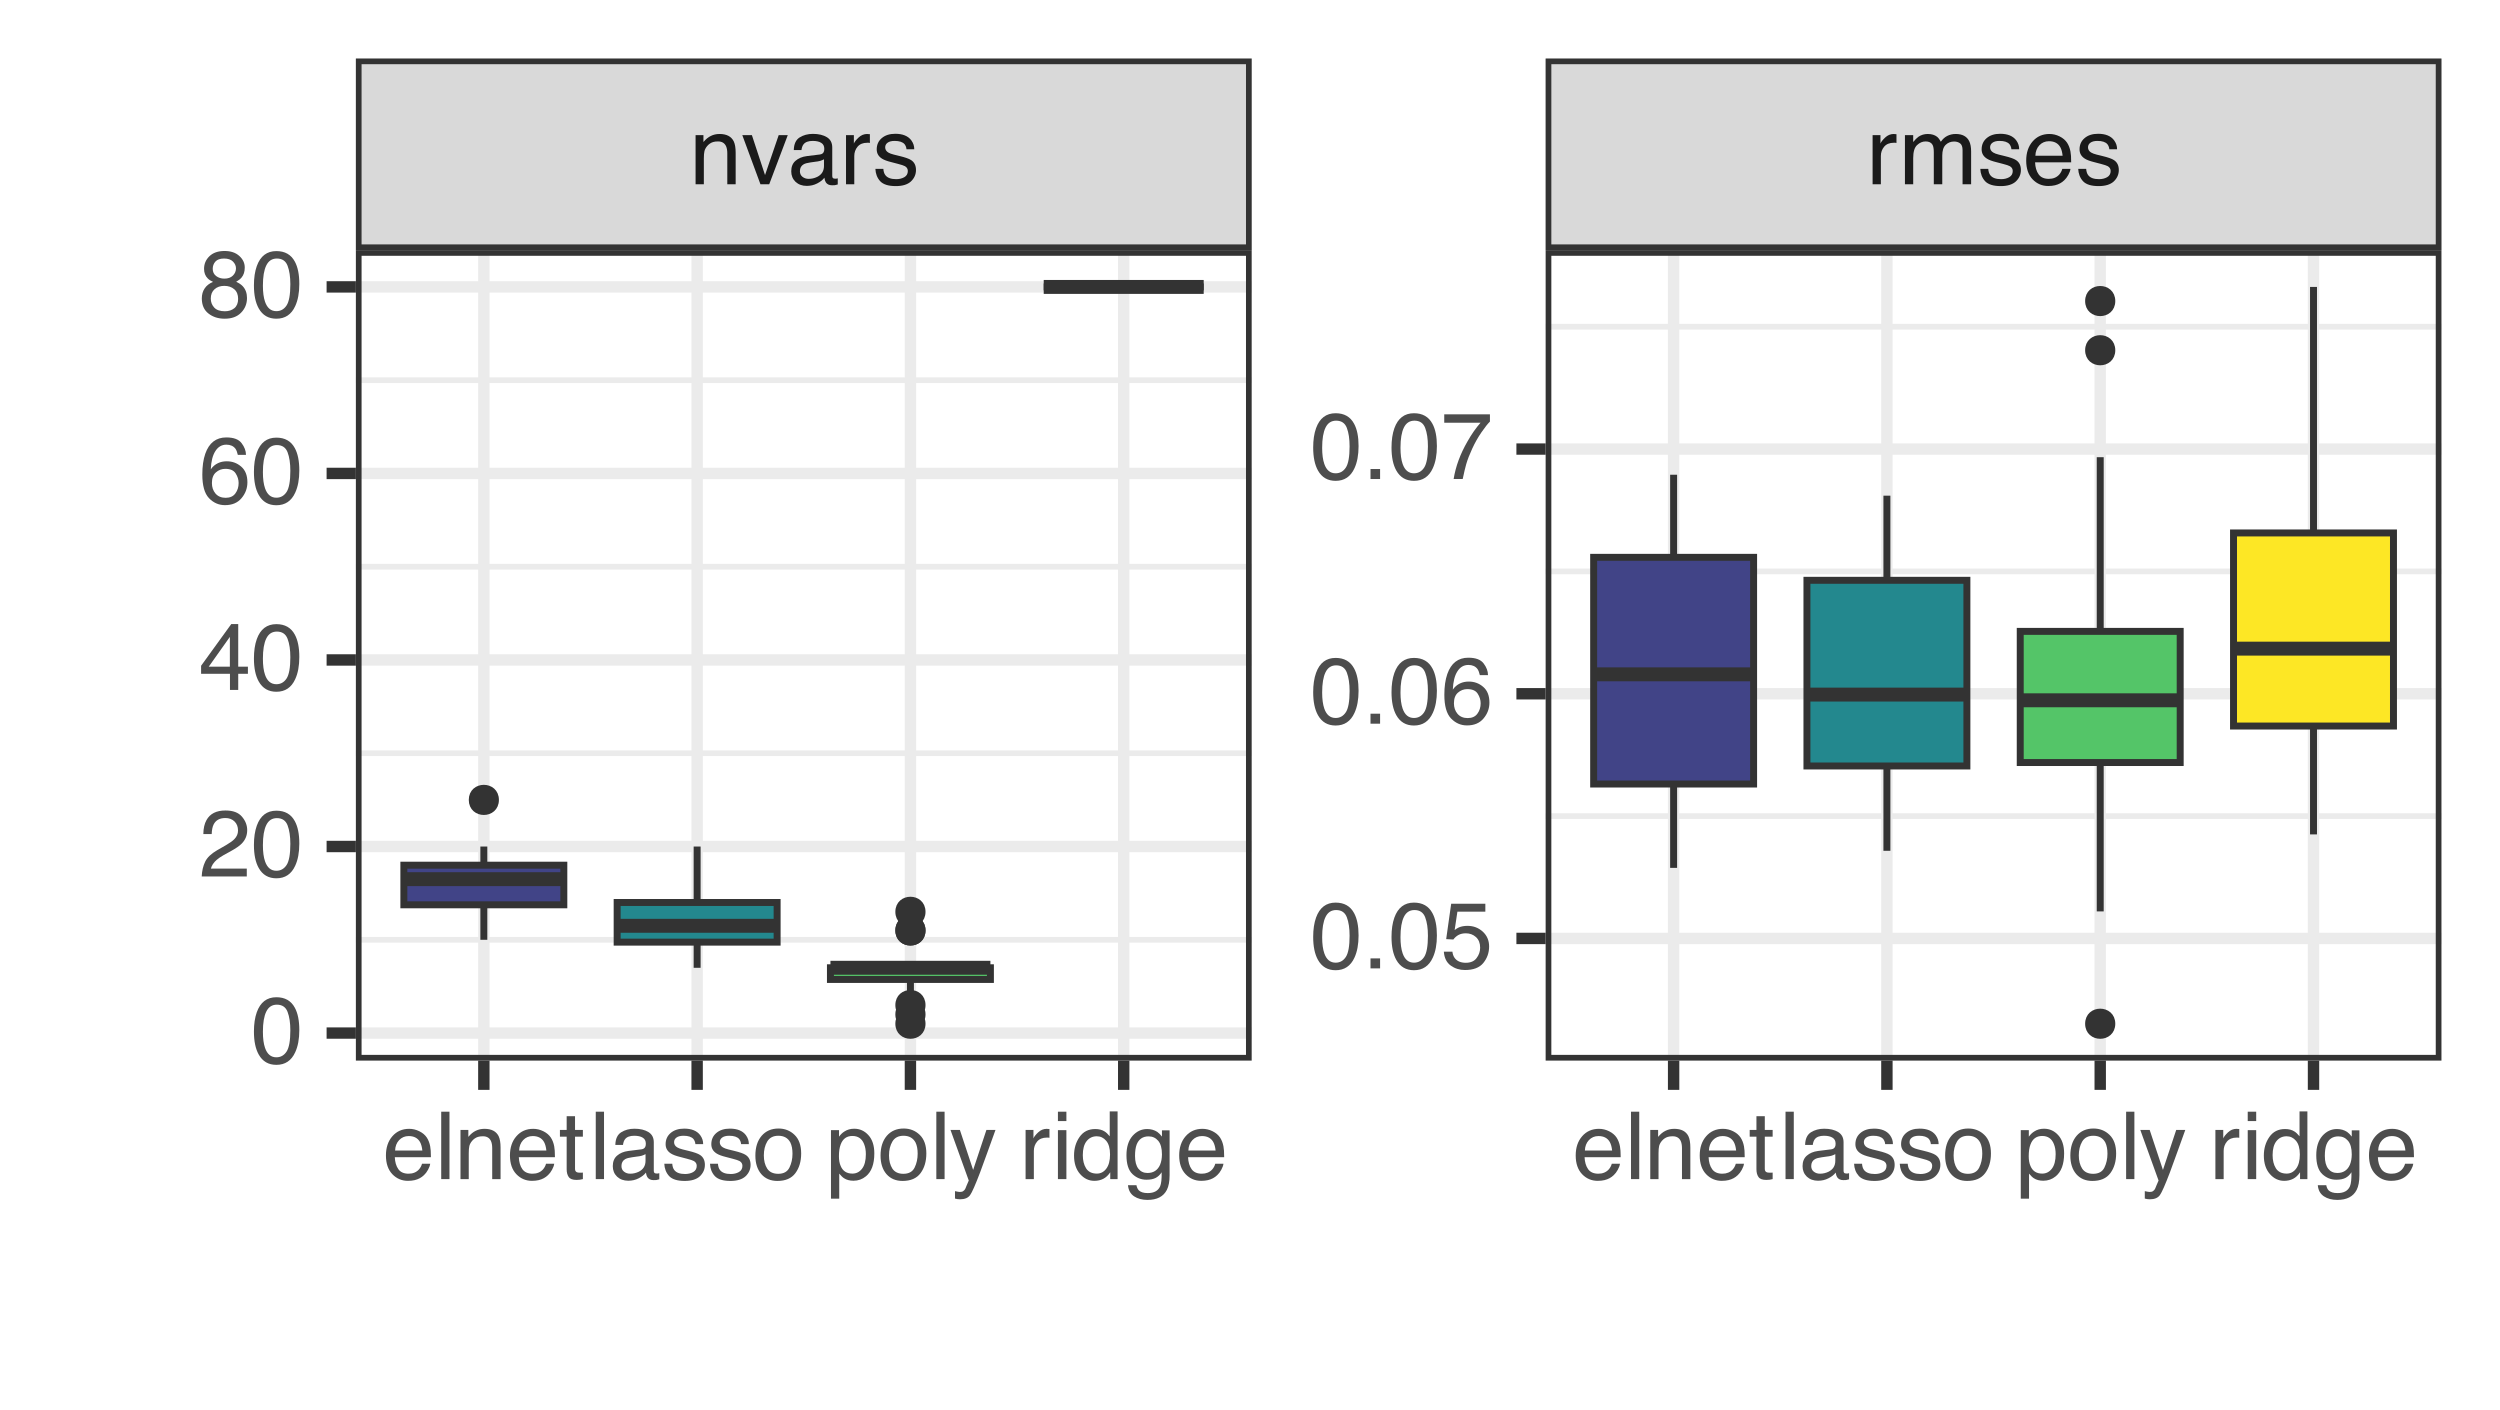 <?xml version="1.0" encoding="UTF-8"?>
<svg xmlns="http://www.w3.org/2000/svg" xmlns:xlink="http://www.w3.org/1999/xlink" width="383" height="216" viewBox="0 0 383 216">
<defs>
<g>
<g id="glyph-0-0">
<path d="M 0.469 0 L 0.469 -10.328 L 8.672 -10.328 L 8.672 0 Z M 7.375 -1.297 L 7.375 -9.047 L 1.766 -9.047 L 1.766 -1.297 Z M 7.375 -1.297 "/>
</g>
<g id="glyph-0-1">
<path d="M 0.922 -7.531 L 2.125 -7.531 L 2.125 -6.469 C 2.488 -6.906 2.867 -7.219 3.266 -7.406 C 3.66 -7.602 4.102 -7.703 4.594 -7.703 C 5.664 -7.703 6.391 -7.328 6.766 -6.578 C 6.961 -6.172 7.062 -5.586 7.062 -4.828 L 7.062 0 L 5.781 0 L 5.781 -4.75 C 5.781 -5.207 5.711 -5.578 5.578 -5.859 C 5.348 -6.328 4.941 -6.562 4.359 -6.562 C 4.055 -6.562 3.805 -6.531 3.609 -6.469 C 3.266 -6.363 2.961 -6.16 2.703 -5.859 C 2.492 -5.609 2.352 -5.348 2.281 -5.078 C 2.219 -4.816 2.188 -4.441 2.188 -3.953 L 2.188 0 L 0.922 0 Z M 3.906 -7.719 Z M 3.906 -7.719 "/>
</g>
<g id="glyph-0-2">
<path d="M 1.547 -7.531 L 3.562 -1.406 L 5.656 -7.531 L 7.047 -7.531 L 4.203 0 L 2.859 0 L 0.078 -7.531 Z M 1.547 -7.531 "/>
</g>
<g id="glyph-0-3">
<path d="M 1.906 -2 C 1.906 -1.633 2.035 -1.348 2.297 -1.141 C 2.566 -0.93 2.883 -0.828 3.25 -0.828 C 3.695 -0.828 4.129 -0.926 4.547 -1.125 C 5.242 -1.469 5.594 -2.031 5.594 -2.812 L 5.594 -3.828 C 5.438 -3.734 5.238 -3.648 5 -3.578 C 4.758 -3.516 4.52 -3.473 4.281 -3.453 L 3.516 -3.344 C 3.055 -3.281 2.711 -3.188 2.484 -3.062 C 2.098 -2.844 1.906 -2.488 1.906 -2 Z M 4.969 -4.562 C 5.258 -4.602 5.453 -4.727 5.547 -4.938 C 5.609 -5.039 5.641 -5.203 5.641 -5.422 C 5.641 -5.848 5.484 -6.156 5.172 -6.344 C 4.867 -6.539 4.43 -6.641 3.859 -6.641 C 3.191 -6.641 2.723 -6.461 2.453 -6.109 C 2.297 -5.91 2.191 -5.617 2.141 -5.234 L 0.969 -5.234 C 0.988 -6.16 1.285 -6.805 1.859 -7.172 C 2.441 -7.535 3.117 -7.719 3.891 -7.719 C 4.773 -7.719 5.492 -7.547 6.047 -7.203 C 6.586 -6.867 6.859 -6.348 6.859 -5.641 L 6.859 -1.297 C 6.859 -1.16 6.883 -1.051 6.938 -0.969 C 7 -0.895 7.113 -0.859 7.281 -0.859 C 7.344 -0.859 7.406 -0.859 7.469 -0.859 C 7.539 -0.867 7.617 -0.883 7.703 -0.906 L 7.703 0.031 C 7.504 0.094 7.352 0.129 7.25 0.141 C 7.145 0.148 7.004 0.156 6.828 0.156 C 6.391 0.156 6.07 0.004 5.875 -0.297 C 5.77 -0.461 5.695 -0.695 5.656 -1 C 5.406 -0.664 5.035 -0.375 4.547 -0.125 C 4.066 0.125 3.535 0.25 2.953 0.25 C 2.254 0.25 1.68 0.039 1.234 -0.375 C 0.797 -0.801 0.578 -1.336 0.578 -1.984 C 0.578 -2.68 0.797 -3.219 1.234 -3.594 C 1.672 -3.977 2.242 -4.219 2.953 -4.312 Z M 3.922 -7.719 Z M 3.922 -7.719 "/>
</g>
<g id="glyph-0-4">
<path d="M 0.969 -7.531 L 2.172 -7.531 L 2.172 -6.234 C 2.266 -6.484 2.504 -6.789 2.891 -7.156 C 3.273 -7.52 3.719 -7.703 4.219 -7.703 C 4.238 -7.703 4.273 -7.695 4.328 -7.688 C 4.391 -7.688 4.488 -7.68 4.625 -7.672 L 4.625 -6.328 C 4.551 -6.348 4.484 -6.359 4.422 -6.359 C 4.359 -6.359 4.289 -6.359 4.219 -6.359 C 3.57 -6.359 3.078 -6.156 2.734 -5.75 C 2.398 -5.344 2.234 -4.867 2.234 -4.328 L 2.234 0 L 0.969 0 Z M 0.969 -7.531 "/>
</g>
<g id="glyph-0-5">
<path d="M 1.688 -2.359 C 1.719 -1.941 1.82 -1.617 2 -1.391 C 2.312 -0.984 2.863 -0.781 3.656 -0.781 C 4.125 -0.781 4.535 -0.879 4.891 -1.078 C 5.254 -1.285 5.438 -1.602 5.438 -2.031 C 5.438 -2.352 5.289 -2.598 5 -2.766 C 4.82 -2.867 4.461 -2.988 3.922 -3.125 L 2.906 -3.391 C 2.27 -3.547 1.797 -3.723 1.484 -3.922 C 0.941 -4.266 0.672 -4.738 0.672 -5.344 C 0.672 -6.051 0.926 -6.625 1.438 -7.062 C 1.957 -7.508 2.648 -7.734 3.516 -7.734 C 4.648 -7.734 5.469 -7.398 5.969 -6.734 C 6.281 -6.305 6.43 -5.848 6.422 -5.359 L 5.234 -5.359 C 5.211 -5.648 5.113 -5.91 4.938 -6.141 C 4.645 -6.473 4.141 -6.641 3.422 -6.641 C 2.941 -6.641 2.578 -6.547 2.328 -6.359 C 2.086 -6.18 1.969 -5.945 1.969 -5.656 C 1.969 -5.32 2.129 -5.055 2.453 -4.859 C 2.641 -4.742 2.914 -4.641 3.281 -4.547 L 4.109 -4.344 C 5.023 -4.125 5.633 -3.91 5.938 -3.703 C 6.438 -3.379 6.688 -2.875 6.688 -2.188 C 6.688 -1.508 6.43 -0.926 5.922 -0.438 C 5.41 0.039 4.633 0.281 3.594 0.281 C 2.469 0.281 1.672 0.031 1.203 -0.469 C 0.742 -0.977 0.5 -1.609 0.469 -2.359 Z M 3.547 -7.719 Z M 3.547 -7.719 "/>
</g>
<g id="glyph-0-6">
<path d="M 0.922 -7.531 L 2.188 -7.531 L 2.188 -6.469 C 2.477 -6.832 2.75 -7.102 3 -7.281 C 3.414 -7.562 3.891 -7.703 4.422 -7.703 C 5.016 -7.703 5.492 -7.555 5.859 -7.266 C 6.066 -7.086 6.254 -6.836 6.422 -6.516 C 6.703 -6.922 7.031 -7.219 7.406 -7.406 C 7.789 -7.602 8.223 -7.703 8.703 -7.703 C 9.711 -7.703 10.398 -7.336 10.766 -6.609 C 10.961 -6.211 11.062 -5.68 11.062 -5.016 L 11.062 0 L 9.75 0 L 9.75 -5.234 C 9.75 -5.734 9.625 -6.078 9.375 -6.266 C 9.125 -6.453 8.816 -6.547 8.453 -6.547 C 7.953 -6.547 7.523 -6.379 7.172 -6.047 C 6.816 -5.711 6.641 -5.156 6.641 -4.375 L 6.641 0 L 5.344 0 L 5.344 -4.922 C 5.344 -5.43 5.281 -5.801 5.156 -6.031 C 4.969 -6.383 4.613 -6.562 4.094 -6.562 C 3.613 -6.562 3.176 -6.375 2.781 -6 C 2.383 -5.633 2.188 -4.969 2.188 -4 L 2.188 0 L 0.922 0 Z M 0.922 -7.531 "/>
</g>
<g id="glyph-0-7">
<path d="M 4.062 -7.703 C 4.602 -7.703 5.125 -7.578 5.625 -7.328 C 6.125 -7.078 6.504 -6.754 6.766 -6.359 C 7.016 -5.973 7.188 -5.523 7.281 -5.016 C 7.352 -4.672 7.391 -4.117 7.391 -3.359 L 1.859 -3.359 C 1.891 -2.598 2.07 -1.984 2.406 -1.516 C 2.738 -1.055 3.258 -0.828 3.969 -0.828 C 4.633 -0.828 5.164 -1.047 5.562 -1.484 C 5.781 -1.734 5.938 -2.023 6.031 -2.359 L 7.281 -2.359 C 7.25 -2.086 7.141 -1.781 6.953 -1.438 C 6.766 -1.094 6.555 -0.816 6.328 -0.609 C 5.941 -0.234 5.469 0.02 4.906 0.156 C 4.602 0.227 4.258 0.266 3.875 0.266 C 2.938 0.266 2.141 -0.07 1.484 -0.75 C 0.828 -1.438 0.5 -2.395 0.5 -3.625 C 0.5 -4.832 0.828 -5.812 1.484 -6.562 C 2.141 -7.32 3 -7.703 4.062 -7.703 Z M 6.078 -4.375 C 6.023 -4.914 5.906 -5.352 5.719 -5.688 C 5.375 -6.289 4.797 -6.594 3.984 -6.594 C 3.398 -6.594 2.91 -6.383 2.516 -5.969 C 2.129 -5.551 1.926 -5.02 1.906 -4.375 Z M 3.953 -7.719 Z M 3.953 -7.719 "/>
</g>
<g id="glyph-0-8">
<path d="M 0.969 -10.328 L 2.234 -10.328 L 2.234 0 L 0.969 0 Z M 0.969 -10.328 "/>
</g>
<g id="glyph-0-9">
<path d="M 1.188 -9.641 L 2.469 -9.641 L 2.469 -7.531 L 3.672 -7.531 L 3.672 -6.5 L 2.469 -6.5 L 2.469 -1.578 C 2.469 -1.316 2.555 -1.145 2.734 -1.062 C 2.828 -1.008 2.988 -0.984 3.219 -0.984 C 3.281 -0.984 3.348 -0.984 3.422 -0.984 C 3.492 -0.984 3.578 -0.988 3.672 -1 L 3.672 0 C 3.523 0.039 3.367 0.07 3.203 0.094 C 3.047 0.113 2.879 0.125 2.703 0.125 C 2.109 0.125 1.707 -0.023 1.5 -0.328 C 1.289 -0.629 1.188 -1.023 1.188 -1.516 L 1.188 -6.5 L 0.156 -6.5 L 0.156 -7.531 L 1.188 -7.531 Z M 1.188 -9.641 "/>
</g>
<g id="glyph-0-10">
<path d="M 3.922 -0.812 C 4.754 -0.812 5.328 -1.129 5.641 -1.766 C 5.953 -2.398 6.109 -3.109 6.109 -3.891 C 6.109 -4.586 6 -5.16 5.781 -5.609 C 5.414 -6.297 4.801 -6.641 3.938 -6.641 C 3.156 -6.641 2.586 -6.344 2.234 -5.75 C 1.891 -5.164 1.719 -4.457 1.719 -3.625 C 1.719 -2.82 1.891 -2.148 2.234 -1.609 C 2.586 -1.078 3.148 -0.812 3.922 -0.812 Z M 3.969 -7.75 C 4.938 -7.75 5.754 -7.426 6.422 -6.781 C 7.098 -6.133 7.438 -5.18 7.438 -3.922 C 7.438 -2.711 7.141 -1.707 6.547 -0.906 C 5.953 -0.113 5.035 0.281 3.797 0.281 C 2.766 0.281 1.941 -0.066 1.328 -0.766 C 0.723 -1.473 0.422 -2.422 0.422 -3.609 C 0.422 -4.867 0.738 -5.875 1.375 -6.625 C 2.02 -7.375 2.883 -7.75 3.969 -7.75 Z M 3.922 -7.719 Z M 3.922 -7.719 "/>
</g>
<g id="glyph-0-11">
<path d="M 4.109 -0.844 C 4.703 -0.844 5.191 -1.086 5.578 -1.578 C 5.973 -2.078 6.172 -2.82 6.172 -3.812 C 6.172 -4.414 6.082 -4.93 5.906 -5.359 C 5.582 -6.191 4.984 -6.609 4.109 -6.609 C 3.234 -6.609 2.633 -6.172 2.312 -5.297 C 2.133 -4.828 2.047 -4.227 2.047 -3.5 C 2.047 -2.914 2.133 -2.422 2.312 -2.016 C 2.633 -1.234 3.234 -0.844 4.109 -0.844 Z M 0.828 -7.5 L 2.062 -7.5 L 2.062 -6.5 C 2.312 -6.844 2.586 -7.109 2.891 -7.297 C 3.316 -7.578 3.816 -7.719 4.391 -7.719 C 5.242 -7.719 5.969 -7.391 6.562 -6.734 C 7.164 -6.078 7.469 -5.145 7.469 -3.938 C 7.469 -2.289 7.035 -1.117 6.172 -0.422 C 5.629 0.023 5 0.25 4.281 0.25 C 3.707 0.25 3.227 0.125 2.844 -0.125 C 2.625 -0.258 2.375 -0.5 2.094 -0.844 L 2.094 3 L 0.828 3 Z M 0.828 -7.5 "/>
</g>
<g id="glyph-0-12">
<path d="M 5.641 -7.531 L 7.031 -7.531 C 6.852 -7.051 6.457 -5.953 5.844 -4.234 C 5.383 -2.93 5 -1.875 4.688 -1.062 C 3.957 0.863 3.441 2.035 3.141 2.453 C 2.836 2.879 2.32 3.094 1.594 3.094 C 1.414 3.094 1.281 3.082 1.188 3.062 C 1.094 3.051 0.973 3.023 0.828 2.984 L 0.828 1.844 C 1.047 1.895 1.203 1.926 1.297 1.938 C 1.398 1.957 1.488 1.969 1.562 1.969 C 1.801 1.969 1.973 1.926 2.078 1.844 C 2.191 1.77 2.285 1.676 2.359 1.562 C 2.391 1.531 2.473 1.336 2.609 0.984 C 2.754 0.641 2.863 0.383 2.938 0.219 L 0.141 -7.531 L 1.578 -7.531 L 3.609 -1.406 Z M 3.594 -7.719 Z M 3.594 -7.719 "/>
</g>
<g id="glyph-0-13">
<path d="M 0.922 -7.5 L 2.219 -7.5 L 2.219 0 L 0.922 0 Z M 0.922 -10.328 L 2.219 -10.328 L 2.219 -8.891 L 0.922 -8.891 Z M 0.922 -10.328 "/>
</g>
<g id="glyph-0-14">
<path d="M 1.734 -3.672 C 1.734 -2.867 1.898 -2.195 2.234 -1.656 C 2.578 -1.113 3.129 -0.844 3.891 -0.844 C 4.473 -0.844 4.953 -1.094 5.328 -1.594 C 5.711 -2.094 5.906 -2.816 5.906 -3.766 C 5.906 -4.711 5.707 -5.414 5.312 -5.875 C 4.926 -6.332 4.445 -6.562 3.875 -6.562 C 3.238 -6.562 2.723 -6.316 2.328 -5.828 C 1.93 -5.336 1.734 -4.617 1.734 -3.672 Z M 3.641 -7.672 C 4.211 -7.672 4.691 -7.547 5.078 -7.297 C 5.305 -7.16 5.566 -6.914 5.859 -6.562 L 5.859 -10.375 L 7.062 -10.375 L 7.062 0 L 5.938 0 L 5.938 -1.047 C 5.633 -0.586 5.281 -0.254 4.875 -0.047 C 4.477 0.16 4.02 0.266 3.5 0.266 C 2.656 0.266 1.926 -0.082 1.312 -0.781 C 0.695 -1.488 0.391 -2.43 0.391 -3.609 C 0.391 -4.703 0.672 -5.648 1.234 -6.453 C 1.797 -7.266 2.598 -7.672 3.641 -7.672 Z M 3.641 -7.672 "/>
</g>
<g id="glyph-0-15">
<path d="M 3.594 -7.672 C 4.176 -7.672 4.691 -7.523 5.141 -7.234 C 5.379 -7.066 5.617 -6.828 5.859 -6.516 L 5.859 -7.469 L 7.031 -7.469 L 7.031 -0.609 C 7.031 0.348 6.891 1.102 6.609 1.656 C 6.086 2.676 5.098 3.188 3.641 3.188 C 2.828 3.188 2.145 3.004 1.594 2.641 C 1.039 2.273 0.727 1.707 0.656 0.938 L 1.953 0.938 C 2.016 1.27 2.133 1.531 2.312 1.719 C 2.602 2 3.055 2.141 3.672 2.141 C 4.641 2.141 5.273 1.797 5.578 1.109 C 5.754 0.703 5.832 -0.016 5.812 -1.047 C 5.562 -0.66 5.258 -0.375 4.906 -0.188 C 4.551 0 4.078 0.094 3.484 0.094 C 2.672 0.094 1.957 -0.191 1.344 -0.766 C 0.727 -1.348 0.422 -2.312 0.422 -3.656 C 0.422 -4.914 0.727 -5.898 1.344 -6.609 C 1.969 -7.316 2.719 -7.672 3.594 -7.672 Z M 5.859 -3.797 C 5.859 -4.734 5.664 -5.426 5.281 -5.875 C 4.906 -6.32 4.414 -6.547 3.812 -6.547 C 2.926 -6.547 2.316 -6.129 1.984 -5.297 C 1.816 -4.848 1.734 -4.266 1.734 -3.547 C 1.734 -2.691 1.906 -2.039 2.25 -1.594 C 2.594 -1.156 3.055 -0.938 3.641 -0.938 C 4.547 -0.938 5.188 -1.348 5.562 -2.172 C 5.758 -2.641 5.859 -3.18 5.859 -3.797 Z M 3.734 -7.719 Z M 3.734 -7.719 "/>
</g>
<g id="glyph-0-16">
<path d="M 3.891 -10.078 C 5.203 -10.078 6.145 -9.539 6.719 -8.469 C 7.176 -7.633 7.406 -6.492 7.406 -5.047 C 7.406 -3.68 7.195 -2.551 6.781 -1.656 C 6.195 -0.363 5.234 0.281 3.891 0.281 C 2.68 0.281 1.781 -0.242 1.188 -1.297 C 0.695 -2.172 0.453 -3.348 0.453 -4.828 C 0.453 -5.973 0.598 -6.957 0.891 -7.781 C 1.441 -9.312 2.441 -10.078 3.891 -10.078 Z M 3.891 -0.875 C 4.547 -0.875 5.066 -1.164 5.453 -1.75 C 5.836 -2.332 6.031 -3.414 6.031 -5 C 6.031 -6.145 5.891 -7.086 5.609 -7.828 C 5.328 -8.566 4.781 -8.938 3.969 -8.938 C 3.227 -8.938 2.688 -8.582 2.344 -7.875 C 2 -7.176 1.828 -6.145 1.828 -4.781 C 1.828 -3.758 1.938 -2.938 2.156 -2.312 C 2.488 -1.352 3.066 -0.875 3.891 -0.875 Z M 3.891 -0.875 "/>
</g>
<g id="glyph-0-17">
<path d="M 1.234 -1.531 L 2.703 -1.531 L 2.703 0 L 1.234 0 Z M 1.234 -1.531 "/>
</g>
<g id="glyph-0-18">
<path d="M 1.781 -2.562 C 1.863 -1.844 2.195 -1.344 2.781 -1.062 C 3.082 -0.926 3.43 -0.859 3.828 -0.859 C 4.578 -0.859 5.129 -1.098 5.484 -1.578 C 5.848 -2.055 6.031 -2.586 6.031 -3.172 C 6.031 -3.867 5.816 -4.41 5.391 -4.797 C 4.961 -5.18 4.445 -5.375 3.844 -5.375 C 3.406 -5.375 3.031 -5.289 2.719 -5.125 C 2.414 -4.957 2.148 -4.723 1.922 -4.422 L 0.828 -4.484 L 1.594 -9.906 L 6.828 -9.906 L 6.828 -8.688 L 2.547 -8.688 L 2.125 -5.875 C 2.352 -6.051 2.57 -6.188 2.781 -6.281 C 3.156 -6.438 3.594 -6.516 4.094 -6.516 C 5.008 -6.516 5.789 -6.219 6.438 -5.625 C 7.082 -5.031 7.406 -4.273 7.406 -3.359 C 7.406 -2.398 7.109 -1.555 6.516 -0.828 C 5.93 -0.109 4.992 0.25 3.703 0.25 C 2.879 0.25 2.148 0.02 1.516 -0.438 C 0.891 -0.895 0.539 -1.602 0.469 -2.562 Z M 1.781 -2.562 "/>
</g>
<g id="glyph-0-19">
<path d="M 4.219 -10.109 C 5.344 -10.109 6.125 -9.816 6.562 -9.234 C 7.008 -8.648 7.234 -8.051 7.234 -7.438 L 5.984 -7.438 C 5.898 -7.832 5.781 -8.145 5.625 -8.375 C 5.312 -8.789 4.848 -9 4.234 -9 C 3.523 -9 2.961 -8.672 2.547 -8.016 C 2.129 -7.367 1.895 -6.438 1.844 -5.219 C 2.133 -5.645 2.504 -5.961 2.953 -6.172 C 3.348 -6.359 3.797 -6.453 4.297 -6.453 C 5.141 -6.453 5.875 -6.18 6.5 -5.641 C 7.133 -5.098 7.453 -4.297 7.453 -3.234 C 7.453 -2.316 7.148 -1.504 6.547 -0.797 C 5.953 -0.086 5.109 0.266 4.016 0.266 C 3.066 0.266 2.25 -0.094 1.562 -0.812 C 0.883 -1.531 0.547 -2.734 0.547 -4.422 C 0.547 -5.672 0.695 -6.734 1 -7.609 C 1.582 -9.273 2.656 -10.109 4.219 -10.109 Z M 4.125 -0.859 C 4.789 -0.859 5.285 -1.082 5.609 -1.531 C 5.941 -1.977 6.109 -2.508 6.109 -3.125 C 6.109 -3.633 5.957 -4.125 5.656 -4.594 C 5.363 -5.062 4.832 -5.297 4.062 -5.297 C 3.52 -5.297 3.039 -5.113 2.625 -4.75 C 2.219 -4.395 2.016 -3.852 2.016 -3.125 C 2.016 -2.488 2.195 -1.953 2.562 -1.516 C 2.938 -1.078 3.457 -0.859 4.125 -0.859 Z M 4.125 -0.859 "/>
</g>
<g id="glyph-0-20">
<path d="M 7.531 -9.906 L 7.531 -8.797 C 7.207 -8.484 6.773 -7.938 6.234 -7.156 C 5.703 -6.383 5.227 -5.547 4.812 -4.641 C 4.406 -3.766 4.098 -2.969 3.891 -2.25 C 3.754 -1.781 3.578 -1.031 3.359 0 L 1.969 0 C 2.281 -1.926 2.984 -3.836 4.078 -5.734 C 4.711 -6.859 5.383 -7.82 6.094 -8.625 L 0.531 -8.625 L 0.531 -9.906 Z M 7.531 -9.906 "/>
</g>
<g id="glyph-0-21">
<path d="M 0.453 0 C 0.492 -0.863 0.672 -1.617 0.984 -2.266 C 1.297 -2.91 1.906 -3.492 2.812 -4.016 L 4.172 -4.797 C 4.773 -5.148 5.195 -5.453 5.438 -5.703 C 5.82 -6.086 6.016 -6.531 6.016 -7.031 C 6.016 -7.613 5.836 -8.078 5.484 -8.422 C 5.129 -8.773 4.66 -8.953 4.078 -8.953 C 3.211 -8.953 2.613 -8.625 2.281 -7.969 C 2.102 -7.613 2.004 -7.125 1.984 -6.5 L 0.703 -6.5 C 0.711 -7.375 0.875 -8.086 1.188 -8.641 C 1.727 -9.617 2.695 -10.109 4.094 -10.109 C 5.238 -10.109 6.078 -9.797 6.609 -9.172 C 7.148 -8.547 7.422 -7.852 7.422 -7.094 C 7.422 -6.281 7.133 -5.586 6.562 -5.016 C 6.238 -4.68 5.648 -4.281 4.797 -3.812 L 3.828 -3.281 C 3.367 -3.02 3.008 -2.773 2.75 -2.547 C 2.281 -2.141 1.984 -1.691 1.859 -1.203 L 7.359 -1.203 L 7.359 0 Z M 0.453 0 "/>
</g>
<g id="glyph-0-22">
<path d="M 4.766 -3.562 L 4.766 -8.125 L 1.531 -3.562 Z M 4.781 0 L 4.781 -2.469 L 0.359 -2.469 L 0.359 -3.703 L 4.984 -10.094 L 6.047 -10.094 L 6.047 -3.562 L 7.531 -3.562 L 7.531 -2.469 L 6.047 -2.469 L 6.047 0 Z M 4.781 0 "/>
</g>
<g id="glyph-0-23">
<path d="M 3.922 -5.859 C 4.473 -5.859 4.906 -6.008 5.219 -6.312 C 5.539 -6.625 5.703 -7 5.703 -7.438 C 5.703 -7.812 5.551 -8.156 5.25 -8.469 C 4.945 -8.781 4.488 -8.938 3.875 -8.938 C 3.27 -8.938 2.828 -8.781 2.547 -8.469 C 2.273 -8.156 2.141 -7.785 2.141 -7.359 C 2.141 -6.891 2.316 -6.52 2.672 -6.25 C 3.023 -5.988 3.441 -5.859 3.922 -5.859 Z M 4 -0.859 C 4.582 -0.859 5.066 -1.016 5.453 -1.328 C 5.836 -1.648 6.031 -2.125 6.031 -2.75 C 6.031 -3.406 5.832 -3.898 5.438 -4.234 C 5.039 -4.578 4.531 -4.75 3.906 -4.75 C 3.301 -4.75 2.805 -4.578 2.422 -4.234 C 2.035 -3.891 1.844 -3.41 1.844 -2.797 C 1.844 -2.273 2.016 -1.82 2.359 -1.438 C 2.711 -1.051 3.258 -0.859 4 -0.859 Z M 2.188 -5.359 C 1.844 -5.516 1.57 -5.691 1.375 -5.891 C 1 -6.266 0.812 -6.754 0.812 -7.359 C 0.812 -8.109 1.082 -8.75 1.625 -9.281 C 2.176 -9.82 2.953 -10.094 3.953 -10.094 C 4.91 -10.094 5.664 -9.836 6.219 -9.328 C 6.77 -8.828 7.047 -8.238 7.047 -7.562 C 7.047 -6.926 6.883 -6.414 6.562 -6.031 C 6.383 -5.812 6.109 -5.594 5.734 -5.375 C 6.148 -5.188 6.477 -4.969 6.719 -4.719 C 7.164 -4.25 7.391 -3.641 7.391 -2.891 C 7.391 -2.004 7.086 -1.254 6.484 -0.641 C 5.891 -0.023 5.051 0.281 3.969 0.281 C 2.988 0.281 2.16 0.016 1.484 -0.516 C 0.805 -1.047 0.469 -1.816 0.469 -2.828 C 0.469 -3.422 0.613 -3.93 0.906 -4.359 C 1.195 -4.797 1.625 -5.129 2.188 -5.359 Z M 2.188 -5.359 "/>
</g>
</g>
<clipPath id="clip-0">
<path clip-rule="nonzero" d="M 54.52 38.312 L 191.758 38.312 L 191.758 162.48 L 54.52 162.48 Z M 54.52 38.312 "/>
</clipPath>
<clipPath id="clip-1">
<path clip-rule="nonzero" d="M 54.52 143 L 191.758 143 L 191.758 145 L 54.52 145 Z M 54.52 143 "/>
</clipPath>
<clipPath id="clip-2">
<path clip-rule="nonzero" d="M 54.52 114 L 191.758 114 L 191.758 116 L 54.52 116 Z M 54.52 114 "/>
</clipPath>
<clipPath id="clip-3">
<path clip-rule="nonzero" d="M 54.52 86 L 191.758 86 L 191.758 88 L 54.52 88 Z M 54.52 86 "/>
</clipPath>
<clipPath id="clip-4">
<path clip-rule="nonzero" d="M 54.52 57 L 191.758 57 L 191.758 59 L 54.52 59 Z M 54.52 57 "/>
</clipPath>
<clipPath id="clip-5">
<path clip-rule="nonzero" d="M 54.52 157 L 191.758 157 L 191.758 160 L 54.52 160 Z M 54.52 157 "/>
</clipPath>
<clipPath id="clip-6">
<path clip-rule="nonzero" d="M 54.52 128 L 191.758 128 L 191.758 131 L 54.52 131 Z M 54.52 128 "/>
</clipPath>
<clipPath id="clip-7">
<path clip-rule="nonzero" d="M 54.52 100 L 191.758 100 L 191.758 102 L 54.52 102 Z M 54.52 100 "/>
</clipPath>
<clipPath id="clip-8">
<path clip-rule="nonzero" d="M 54.52 71 L 191.758 71 L 191.758 74 L 54.52 74 Z M 54.52 71 "/>
</clipPath>
<clipPath id="clip-9">
<path clip-rule="nonzero" d="M 54.52 43 L 191.758 43 L 191.758 45 L 54.52 45 Z M 54.52 43 "/>
</clipPath>
<clipPath id="clip-10">
<path clip-rule="nonzero" d="M 73 38.312 L 75 38.312 L 75 162.48 L 73 162.48 Z M 73 38.312 "/>
</clipPath>
<clipPath id="clip-11">
<path clip-rule="nonzero" d="M 105 38.312 L 108 38.312 L 108 162.48 L 105 162.48 Z M 105 38.312 "/>
</clipPath>
<clipPath id="clip-12">
<path clip-rule="nonzero" d="M 138 38.312 L 141 38.312 L 141 162.48 L 138 162.48 Z M 138 38.312 "/>
</clipPath>
<clipPath id="clip-13">
<path clip-rule="nonzero" d="M 171 38.312 L 174 38.312 L 174 162.48 L 171 162.48 Z M 171 38.312 "/>
</clipPath>
<clipPath id="clip-14">
<path clip-rule="nonzero" d="M 54.52 38.312 L 191.758 38.312 L 191.758 162.48 L 54.52 162.48 Z M 54.52 38.312 "/>
</clipPath>
<clipPath id="clip-15">
<path clip-rule="nonzero" d="M 236.793 38.312 L 374.031 38.312 L 374.031 162.48 L 236.793 162.48 Z M 236.793 38.312 "/>
</clipPath>
<clipPath id="clip-16">
<path clip-rule="nonzero" d="M 236.793 124 L 374.031 124 L 374.031 126 L 236.793 126 Z M 236.793 124 "/>
</clipPath>
<clipPath id="clip-17">
<path clip-rule="nonzero" d="M 236.793 87 L 374.031 87 L 374.031 88 L 236.793 88 Z M 236.793 87 "/>
</clipPath>
<clipPath id="clip-18">
<path clip-rule="nonzero" d="M 236.793 49 L 374.031 49 L 374.031 51 L 236.793 51 Z M 236.793 49 "/>
</clipPath>
<clipPath id="clip-19">
<path clip-rule="nonzero" d="M 236.793 142 L 374.031 142 L 374.031 145 L 236.793 145 Z M 236.793 142 "/>
</clipPath>
<clipPath id="clip-20">
<path clip-rule="nonzero" d="M 236.793 105 L 374.031 105 L 374.031 108 L 236.793 108 Z M 236.793 105 "/>
</clipPath>
<clipPath id="clip-21">
<path clip-rule="nonzero" d="M 236.793 67 L 374.031 67 L 374.031 70 L 236.793 70 Z M 236.793 67 "/>
</clipPath>
<clipPath id="clip-22">
<path clip-rule="nonzero" d="M 255 38.312 L 258 38.312 L 258 162.48 L 255 162.48 Z M 255 38.312 "/>
</clipPath>
<clipPath id="clip-23">
<path clip-rule="nonzero" d="M 288 38.312 L 290 38.312 L 290 162.48 L 288 162.48 Z M 288 38.312 "/>
</clipPath>
<clipPath id="clip-24">
<path clip-rule="nonzero" d="M 320 38.312 L 323 38.312 L 323 162.48 L 320 162.48 Z M 320 38.312 "/>
</clipPath>
<clipPath id="clip-25">
<path clip-rule="nonzero" d="M 353 38.312 L 356 38.312 L 356 162.48 L 353 162.48 Z M 353 38.312 "/>
</clipPath>
<clipPath id="clip-26">
<path clip-rule="nonzero" d="M 236.793 38.312 L 374.031 38.312 L 374.031 162.48 L 236.793 162.48 Z M 236.793 38.312 "/>
</clipPath>
<clipPath id="clip-27">
<path clip-rule="nonzero" d="M 54.52 8.965 L 191.758 8.965 L 191.758 38.312 L 54.52 38.312 Z M 54.52 8.965 "/>
</clipPath>
<clipPath id="clip-28">
<path clip-rule="nonzero" d="M 236.793 8.965 L 374.031 8.965 L 374.031 38.312 L 236.793 38.312 Z M 236.793 8.965 "/>
</clipPath>
</defs>
<rect x="-38.3" y="-21.6" width="459.6" height="259.2" fill="rgb(100%, 100%, 100%)" fill-opacity="1"/>
<rect x="-38.3" y="-21.6" width="459.6" height="259.2" fill="rgb(100%, 100%, 100%)" fill-opacity="1"/>
<path fill="none" stroke-width="1.746" stroke-linecap="round" stroke-linejoin="round" stroke="rgb(100%, 100%, 100%)" stroke-opacity="1" stroke-miterlimit="10" d="M 0 216 L 383 216 L 383 0 L 0 0 Z M 0 216 "/>
<g clip-path="url(#clip-0)">
<path fill-rule="nonzero" fill="rgb(100%, 100%, 100%)" fill-opacity="1" d="M 54.52 162.48 L 191.758 162.48 L 191.758 38.312 L 54.52 38.312 Z M 54.52 162.48 "/>
</g>
<g clip-path="url(#clip-1)">
<path fill="none" stroke-width="0.873" stroke-linecap="butt" stroke-linejoin="round" stroke="rgb(92.157%, 92.157%, 92.157%)" stroke-opacity="1" stroke-miterlimit="10" d="M 54.52 143.977 L 191.758 143.977 "/>
</g>
<g clip-path="url(#clip-2)">
<path fill="none" stroke-width="0.873" stroke-linecap="butt" stroke-linejoin="round" stroke="rgb(92.157%, 92.157%, 92.157%)" stroke-opacity="1" stroke-miterlimit="10" d="M 54.52 115.398 L 191.758 115.398 "/>
</g>
<g clip-path="url(#clip-3)">
<path fill="none" stroke-width="0.873" stroke-linecap="butt" stroke-linejoin="round" stroke="rgb(92.157%, 92.157%, 92.157%)" stroke-opacity="1" stroke-miterlimit="10" d="M 54.52 86.824 L 191.758 86.824 "/>
</g>
<g clip-path="url(#clip-4)">
<path fill="none" stroke-width="0.873" stroke-linecap="butt" stroke-linejoin="round" stroke="rgb(92.157%, 92.157%, 92.157%)" stroke-opacity="1" stroke-miterlimit="10" d="M 54.52 58.246 L 191.758 58.246 "/>
</g>
<g clip-path="url(#clip-5)">
<path fill="none" stroke-width="1.746" stroke-linecap="butt" stroke-linejoin="round" stroke="rgb(92.157%, 92.157%, 92.157%)" stroke-opacity="1" stroke-miterlimit="10" d="M 54.52 158.266 L 191.758 158.266 "/>
</g>
<g clip-path="url(#clip-6)">
<path fill="none" stroke-width="1.746" stroke-linecap="butt" stroke-linejoin="round" stroke="rgb(92.157%, 92.157%, 92.157%)" stroke-opacity="1" stroke-miterlimit="10" d="M 54.52 129.688 L 191.758 129.688 "/>
</g>
<g clip-path="url(#clip-7)">
<path fill="none" stroke-width="1.746" stroke-linecap="butt" stroke-linejoin="round" stroke="rgb(92.157%, 92.157%, 92.157%)" stroke-opacity="1" stroke-miterlimit="10" d="M 54.52 101.109 L 191.758 101.109 "/>
</g>
<g clip-path="url(#clip-8)">
<path fill="none" stroke-width="1.746" stroke-linecap="butt" stroke-linejoin="round" stroke="rgb(92.157%, 92.157%, 92.157%)" stroke-opacity="1" stroke-miterlimit="10" d="M 54.52 72.535 L 191.758 72.535 "/>
</g>
<g clip-path="url(#clip-9)">
<path fill="none" stroke-width="1.746" stroke-linecap="butt" stroke-linejoin="round" stroke="rgb(92.157%, 92.157%, 92.157%)" stroke-opacity="1" stroke-miterlimit="10" d="M 54.52 43.957 L 191.758 43.957 "/>
</g>
<g clip-path="url(#clip-10)">
<path fill="none" stroke-width="1.746" stroke-linecap="butt" stroke-linejoin="round" stroke="rgb(92.157%, 92.157%, 92.157%)" stroke-opacity="1" stroke-miterlimit="10" d="M 74.125 162.48 L 74.125 38.312 "/>
</g>
<g clip-path="url(#clip-11)">
<path fill="none" stroke-width="1.746" stroke-linecap="butt" stroke-linejoin="round" stroke="rgb(92.157%, 92.157%, 92.157%)" stroke-opacity="1" stroke-miterlimit="10" d="M 106.801 162.48 L 106.801 38.312 "/>
</g>
<g clip-path="url(#clip-12)">
<path fill="none" stroke-width="1.746" stroke-linecap="butt" stroke-linejoin="round" stroke="rgb(92.157%, 92.157%, 92.157%)" stroke-opacity="1" stroke-miterlimit="10" d="M 139.477 162.48 L 139.477 38.312 "/>
</g>
<g clip-path="url(#clip-13)">
<path fill="none" stroke-width="1.746" stroke-linecap="butt" stroke-linejoin="round" stroke="rgb(92.157%, 92.157%, 92.157%)" stroke-opacity="1" stroke-miterlimit="10" d="M 172.152 162.48 L 172.152 38.312 "/>
</g>
<path fill-rule="nonzero" fill="rgb(20%, 20%, 20%)" fill-opacity="1" stroke-width="0.709" stroke-linecap="round" stroke-linejoin="round" stroke="rgb(20%, 20%, 20%)" stroke-opacity="1" stroke-miterlimit="10" d="M 76.078 122.543 C 76.078 125.152 72.172 125.152 72.172 122.543 C 72.172 119.938 76.078 119.938 76.078 122.543 "/>
<path fill="none" stroke-width="1.067" stroke-linecap="butt" stroke-linejoin="round" stroke="rgb(20%, 20%, 20%)" stroke-opacity="1" stroke-miterlimit="10" d="M 74.125 132.547 L 74.125 129.688 "/>
<path fill="none" stroke-width="1.067" stroke-linecap="butt" stroke-linejoin="round" stroke="rgb(20%, 20%, 20%)" stroke-opacity="1" stroke-miterlimit="10" d="M 74.125 138.617 L 74.125 143.977 "/>
<path fill-rule="nonzero" fill="rgb(25.49%, 26.667%, 52.941%)" fill-opacity="1" stroke-width="1.067" stroke-linecap="butt" stroke-linejoin="miter" stroke="rgb(20%, 20%, 20%)" stroke-opacity="1" stroke-miterlimit="10" d="M 61.871 132.547 L 61.871 138.617 L 86.379 138.617 L 86.379 132.547 Z M 61.871 132.547 "/>
<path fill="none" stroke-width="2.134" stroke-linecap="butt" stroke-linejoin="miter" stroke="rgb(20%, 20%, 20%)" stroke-opacity="1" stroke-miterlimit="10" d="M 61.871 134.688 L 86.379 134.688 "/>
<path fill="none" stroke-width="1.067" stroke-linecap="butt" stroke-linejoin="round" stroke="rgb(20%, 20%, 20%)" stroke-opacity="1" stroke-miterlimit="10" d="M 106.801 138.262 L 106.801 129.688 "/>
<path fill="none" stroke-width="1.067" stroke-linecap="butt" stroke-linejoin="round" stroke="rgb(20%, 20%, 20%)" stroke-opacity="1" stroke-miterlimit="10" d="M 106.801 144.336 L 106.801 148.262 "/>
<path fill-rule="nonzero" fill="rgb(13.725%, 53.333%, 55.686%)" fill-opacity="1" stroke-width="1.067" stroke-linecap="butt" stroke-linejoin="miter" stroke="rgb(20%, 20%, 20%)" stroke-opacity="1" stroke-miterlimit="10" d="M 94.547 138.262 L 94.547 144.336 L 119.055 144.336 L 119.055 138.262 Z M 94.547 138.262 "/>
<path fill="none" stroke-width="2.134" stroke-linecap="butt" stroke-linejoin="miter" stroke="rgb(20%, 20%, 20%)" stroke-opacity="1" stroke-miterlimit="10" d="M 94.547 141.832 L 119.055 141.832 "/>
<path fill-rule="nonzero" fill="rgb(20%, 20%, 20%)" fill-opacity="1" stroke-width="0.709" stroke-linecap="round" stroke-linejoin="round" stroke="rgb(20%, 20%, 20%)" stroke-opacity="1" stroke-miterlimit="10" d="M 141.434 156.836 C 141.434 159.441 137.523 159.441 137.523 156.836 C 137.523 154.23 141.434 154.23 141.434 156.836 "/>
<path fill-rule="nonzero" fill="rgb(20%, 20%, 20%)" fill-opacity="1" stroke-width="0.709" stroke-linecap="round" stroke-linejoin="round" stroke="rgb(20%, 20%, 20%)" stroke-opacity="1" stroke-miterlimit="10" d="M 141.434 155.406 C 141.434 158.016 137.523 158.016 137.523 155.406 C 137.523 152.801 141.434 152.801 141.434 155.406 "/>
<path fill-rule="nonzero" fill="rgb(20%, 20%, 20%)" fill-opacity="1" stroke-width="0.709" stroke-linecap="round" stroke-linejoin="round" stroke="rgb(20%, 20%, 20%)" stroke-opacity="1" stroke-miterlimit="10" d="M 141.434 153.98 C 141.434 156.586 137.523 156.586 137.523 153.98 C 137.523 151.371 141.434 151.371 141.434 153.98 "/>
<path fill-rule="nonzero" fill="rgb(20%, 20%, 20%)" fill-opacity="1" stroke-width="0.709" stroke-linecap="round" stroke-linejoin="round" stroke="rgb(20%, 20%, 20%)" stroke-opacity="1" stroke-miterlimit="10" d="M 141.434 142.547 C 141.434 145.156 137.523 145.156 137.523 142.547 C 137.523 139.941 141.434 139.941 141.434 142.547 "/>
<path fill-rule="nonzero" fill="rgb(20%, 20%, 20%)" fill-opacity="1" stroke-width="0.709" stroke-linecap="round" stroke-linejoin="round" stroke="rgb(20%, 20%, 20%)" stroke-opacity="1" stroke-miterlimit="10" d="M 141.434 139.691 C 141.434 142.297 137.523 142.297 137.523 139.691 C 137.523 137.082 141.434 137.082 141.434 139.691 "/>
<path fill-rule="nonzero" fill="rgb(20%, 20%, 20%)" fill-opacity="1" stroke-width="0.709" stroke-linecap="round" stroke-linejoin="round" stroke="rgb(20%, 20%, 20%)" stroke-opacity="1" stroke-miterlimit="10" d="M 141.434 142.547 C 141.434 145.156 137.523 145.156 137.523 142.547 C 137.523 139.941 141.434 139.941 141.434 142.547 "/>
<path fill="none" stroke-width="1.067" stroke-linecap="butt" stroke-linejoin="round" stroke="rgb(20%, 20%, 20%)" stroke-opacity="1" stroke-miterlimit="10" d="M 139.477 148.262 L 139.477 148.262 "/>
<path fill="none" stroke-width="1.067" stroke-linecap="butt" stroke-linejoin="round" stroke="rgb(20%, 20%, 20%)" stroke-opacity="1" stroke-miterlimit="10" d="M 139.477 150.051 L 139.477 152.551 "/>
<path fill-rule="nonzero" fill="rgb(32.941%, 77.255%, 40.784%)" fill-opacity="1" stroke-width="1.067" stroke-linecap="butt" stroke-linejoin="miter" stroke="rgb(20%, 20%, 20%)" stroke-opacity="1" stroke-miterlimit="10" d="M 127.223 148.262 L 127.223 150.051 L 151.73 150.051 L 151.73 148.262 Z M 127.223 148.262 "/>
<path fill="none" stroke-width="2.134" stroke-linecap="butt" stroke-linejoin="miter" stroke="rgb(20%, 20%, 20%)" stroke-opacity="1" stroke-miterlimit="10" d="M 127.223 148.262 L 151.73 148.262 "/>
<path fill="none" stroke-width="1.067" stroke-linecap="butt" stroke-linejoin="round" stroke="rgb(20%, 20%, 20%)" stroke-opacity="1" stroke-miterlimit="10" d="M 172.152 43.957 L 172.152 43.957 "/>
<path fill="none" stroke-width="1.067" stroke-linecap="butt" stroke-linejoin="round" stroke="rgb(20%, 20%, 20%)" stroke-opacity="1" stroke-miterlimit="10" d="M 172.152 43.957 L 172.152 43.957 "/>
<path fill="none" stroke-width="1.067" stroke-linecap="butt" stroke-linejoin="miter" stroke="rgb(20%, 20%, 20%)" stroke-opacity="1" stroke-miterlimit="10" d="M 159.898 43.957 L 184.406 43.957 Z M 159.898 43.957 "/>
<path fill="none" stroke-width="2.134" stroke-linecap="butt" stroke-linejoin="miter" stroke="rgb(20%, 20%, 20%)" stroke-opacity="1" stroke-miterlimit="10" d="M 159.898 43.957 L 184.406 43.957 "/>
<g clip-path="url(#clip-14)">
<path fill="none" stroke-width="1.746" stroke-linecap="round" stroke-linejoin="round" stroke="rgb(20%, 20%, 20%)" stroke-opacity="1" stroke-miterlimit="10" d="M 54.52 162.48 L 191.758 162.48 L 191.758 38.312 L 54.52 38.312 Z M 54.52 162.48 "/>
</g>
<g clip-path="url(#clip-15)">
<path fill-rule="nonzero" fill="rgb(100%, 100%, 100%)" fill-opacity="1" d="M 236.793 162.48 L 374.031 162.48 L 374.031 38.312 L 236.793 38.312 Z M 236.793 162.48 "/>
</g>
<g clip-path="url(#clip-16)">
<path fill="none" stroke-width="0.873" stroke-linecap="butt" stroke-linejoin="round" stroke="rgb(92.157%, 92.157%, 92.157%)" stroke-opacity="1" stroke-miterlimit="10" d="M 236.793 125.027 L 374.035 125.027 "/>
</g>
<g clip-path="url(#clip-17)">
<path fill="none" stroke-width="0.873" stroke-linecap="butt" stroke-linejoin="round" stroke="rgb(92.157%, 92.157%, 92.157%)" stroke-opacity="1" stroke-miterlimit="10" d="M 236.793 87.539 L 374.035 87.539 "/>
</g>
<g clip-path="url(#clip-18)">
<path fill="none" stroke-width="0.873" stroke-linecap="butt" stroke-linejoin="round" stroke="rgb(92.157%, 92.157%, 92.157%)" stroke-opacity="1" stroke-miterlimit="10" d="M 236.793 50.055 L 374.035 50.055 "/>
</g>
<g clip-path="url(#clip-19)">
<path fill="none" stroke-width="1.746" stroke-linecap="butt" stroke-linejoin="round" stroke="rgb(92.157%, 92.157%, 92.157%)" stroke-opacity="1" stroke-miterlimit="10" d="M 236.793 143.77 L 374.035 143.77 "/>
</g>
<g clip-path="url(#clip-20)">
<path fill="none" stroke-width="1.746" stroke-linecap="butt" stroke-linejoin="round" stroke="rgb(92.157%, 92.157%, 92.157%)" stroke-opacity="1" stroke-miterlimit="10" d="M 236.793 106.281 L 374.035 106.281 "/>
</g>
<g clip-path="url(#clip-21)">
<path fill="none" stroke-width="1.746" stroke-linecap="butt" stroke-linejoin="round" stroke="rgb(92.157%, 92.157%, 92.157%)" stroke-opacity="1" stroke-miterlimit="10" d="M 236.793 68.797 L 374.035 68.797 "/>
</g>
<g clip-path="url(#clip-22)">
<path fill="none" stroke-width="1.746" stroke-linecap="butt" stroke-linejoin="round" stroke="rgb(92.157%, 92.157%, 92.157%)" stroke-opacity="1" stroke-miterlimit="10" d="M 256.398 162.48 L 256.398 38.312 "/>
</g>
<g clip-path="url(#clip-23)">
<path fill="none" stroke-width="1.746" stroke-linecap="butt" stroke-linejoin="round" stroke="rgb(92.157%, 92.157%, 92.157%)" stroke-opacity="1" stroke-miterlimit="10" d="M 289.074 162.48 L 289.074 38.312 "/>
</g>
<g clip-path="url(#clip-24)">
<path fill="none" stroke-width="1.746" stroke-linecap="butt" stroke-linejoin="round" stroke="rgb(92.157%, 92.157%, 92.157%)" stroke-opacity="1" stroke-miterlimit="10" d="M 321.754 162.48 L 321.754 38.312 "/>
</g>
<g clip-path="url(#clip-25)">
<path fill="none" stroke-width="1.746" stroke-linecap="butt" stroke-linejoin="round" stroke="rgb(92.157%, 92.157%, 92.157%)" stroke-opacity="1" stroke-miterlimit="10" d="M 354.43 162.48 L 354.43 38.312 "/>
</g>
<path fill="none" stroke-width="1.067" stroke-linecap="butt" stroke-linejoin="round" stroke="rgb(20%, 20%, 20%)" stroke-opacity="1" stroke-miterlimit="10" d="M 256.398 85.383 L 256.398 72.734 "/>
<path fill="none" stroke-width="1.067" stroke-linecap="butt" stroke-linejoin="round" stroke="rgb(20%, 20%, 20%)" stroke-opacity="1" stroke-miterlimit="10" d="M 256.398 120.113 L 256.398 132.957 "/>
<path fill-rule="nonzero" fill="rgb(25.49%, 26.667%, 52.941%)" fill-opacity="1" stroke-width="1.067" stroke-linecap="butt" stroke-linejoin="miter" stroke="rgb(20%, 20%, 20%)" stroke-opacity="1" stroke-miterlimit="10" d="M 244.148 85.383 L 244.148 120.113 L 268.652 120.113 L 268.652 85.383 Z M 244.148 85.383 "/>
<path fill="none" stroke-width="2.134" stroke-linecap="butt" stroke-linejoin="miter" stroke="rgb(20%, 20%, 20%)" stroke-opacity="1" stroke-miterlimit="10" d="M 244.148 103.309 L 268.652 103.309 "/>
<path fill="none" stroke-width="1.067" stroke-linecap="butt" stroke-linejoin="round" stroke="rgb(20%, 20%, 20%)" stroke-opacity="1" stroke-miterlimit="10" d="M 289.074 88.902 L 289.074 75.941 "/>
<path fill="none" stroke-width="1.067" stroke-linecap="butt" stroke-linejoin="round" stroke="rgb(20%, 20%, 20%)" stroke-opacity="1" stroke-miterlimit="10" d="M 289.074 117.348 L 289.074 130.344 "/>
<path fill-rule="nonzero" fill="rgb(13.725%, 53.333%, 55.686%)" fill-opacity="1" stroke-width="1.067" stroke-linecap="butt" stroke-linejoin="miter" stroke="rgb(20%, 20%, 20%)" stroke-opacity="1" stroke-miterlimit="10" d="M 276.824 88.902 L 276.824 117.348 L 301.328 117.348 L 301.328 88.902 Z M 276.824 88.902 "/>
<path fill="none" stroke-width="2.134" stroke-linecap="butt" stroke-linejoin="miter" stroke="rgb(20%, 20%, 20%)" stroke-opacity="1" stroke-miterlimit="10" d="M 276.824 106.41 L 301.328 106.41 "/>
<path fill-rule="nonzero" fill="rgb(20%, 20%, 20%)" fill-opacity="1" stroke-width="0.709" stroke-linecap="round" stroke-linejoin="round" stroke="rgb(20%, 20%, 20%)" stroke-opacity="1" stroke-miterlimit="10" d="M 323.707 46.121 C 323.707 48.727 319.797 48.727 319.797 46.121 C 319.797 43.516 323.707 43.516 323.707 46.121 "/>
<path fill-rule="nonzero" fill="rgb(20%, 20%, 20%)" fill-opacity="1" stroke-width="0.709" stroke-linecap="round" stroke-linejoin="round" stroke="rgb(20%, 20%, 20%)" stroke-opacity="1" stroke-miterlimit="10" d="M 323.707 53.656 C 323.707 56.262 319.797 56.262 319.797 53.656 C 319.797 51.051 323.707 51.051 323.707 53.656 "/>
<path fill-rule="nonzero" fill="rgb(20%, 20%, 20%)" fill-opacity="1" stroke-width="0.709" stroke-linecap="round" stroke-linejoin="round" stroke="rgb(20%, 20%, 20%)" stroke-opacity="1" stroke-miterlimit="10" d="M 323.707 156.836 C 323.707 159.441 319.797 159.441 319.797 156.836 C 319.797 154.23 323.707 154.23 323.707 156.836 "/>
<path fill="none" stroke-width="1.067" stroke-linecap="butt" stroke-linejoin="round" stroke="rgb(20%, 20%, 20%)" stroke-opacity="1" stroke-miterlimit="10" d="M 321.754 96.727 L 321.754 70.047 "/>
<path fill="none" stroke-width="1.067" stroke-linecap="butt" stroke-linejoin="round" stroke="rgb(20%, 20%, 20%)" stroke-opacity="1" stroke-miterlimit="10" d="M 321.754 116.82 L 321.754 139.629 "/>
<path fill-rule="nonzero" fill="rgb(32.941%, 77.255%, 40.784%)" fill-opacity="1" stroke-width="1.067" stroke-linecap="butt" stroke-linejoin="miter" stroke="rgb(20%, 20%, 20%)" stroke-opacity="1" stroke-miterlimit="10" d="M 309.5 96.727 L 309.5 116.82 L 334.004 116.82 L 334.004 96.727 Z M 309.5 96.727 "/>
<path fill="none" stroke-width="2.134" stroke-linecap="butt" stroke-linejoin="miter" stroke="rgb(20%, 20%, 20%)" stroke-opacity="1" stroke-miterlimit="10" d="M 309.5 107.285 L 334.004 107.285 "/>
<path fill="none" stroke-width="1.067" stroke-linecap="butt" stroke-linejoin="round" stroke="rgb(20%, 20%, 20%)" stroke-opacity="1" stroke-miterlimit="10" d="M 354.43 81.648 L 354.43 43.957 "/>
<path fill="none" stroke-width="1.067" stroke-linecap="butt" stroke-linejoin="round" stroke="rgb(20%, 20%, 20%)" stroke-opacity="1" stroke-miterlimit="10" d="M 354.43 111.23 L 354.43 127.832 "/>
<path fill-rule="nonzero" fill="rgb(99.216%, 90.588%, 14.51%)" fill-opacity="1" stroke-width="1.067" stroke-linecap="butt" stroke-linejoin="miter" stroke="rgb(20%, 20%, 20%)" stroke-opacity="1" stroke-miterlimit="10" d="M 342.176 81.648 L 342.176 111.23 L 366.68 111.23 L 366.68 81.648 Z M 342.176 81.648 "/>
<path fill="none" stroke-width="2.134" stroke-linecap="butt" stroke-linejoin="miter" stroke="rgb(20%, 20%, 20%)" stroke-opacity="1" stroke-miterlimit="10" d="M 342.176 99.371 L 366.68 99.371 "/>
<g clip-path="url(#clip-26)">
<path fill="none" stroke-width="1.746" stroke-linecap="round" stroke-linejoin="round" stroke="rgb(20%, 20%, 20%)" stroke-opacity="1" stroke-miterlimit="10" d="M 236.793 162.48 L 374.031 162.48 L 374.031 38.312 L 236.793 38.312 Z M 236.793 162.48 "/>
</g>
<g clip-path="url(#clip-27)">
<path fill-rule="nonzero" fill="rgb(85.098%, 85.098%, 85.098%)" fill-opacity="1" stroke-width="1.746" stroke-linecap="round" stroke-linejoin="round" stroke="rgb(20%, 20%, 20%)" stroke-opacity="1" stroke-miterlimit="10" d="M 54.52 38.312 L 191.758 38.312 L 191.758 8.965 L 54.52 8.965 Z M 54.52 38.312 "/>
</g>
<g fill="rgb(10.196%, 10.196%, 10.196%)" fill-opacity="1">
<use xlink:href="#glyph-0-1" x="105.641" y="28.229"/>
<use xlink:href="#glyph-0-2" x="113.641" y="28.229"/>
<use xlink:href="#glyph-0-3" x="120.641" y="28.229"/>
<use xlink:href="#glyph-0-4" x="128.641" y="28.229"/>
<use xlink:href="#glyph-0-5" x="133.641" y="28.229"/>
</g>
<g clip-path="url(#clip-28)">
<path fill-rule="nonzero" fill="rgb(85.098%, 85.098%, 85.098%)" fill-opacity="1" stroke-width="1.746" stroke-linecap="round" stroke-linejoin="round" stroke="rgb(20%, 20%, 20%)" stroke-opacity="1" stroke-miterlimit="10" d="M 236.793 38.312 L 374.031 38.312 L 374.031 8.965 L 236.793 8.965 Z M 236.793 38.312 "/>
</g>
<g fill="rgb(10.196%, 10.196%, 10.196%)" fill-opacity="1">
<use xlink:href="#glyph-0-4" x="285.914" y="28.229"/>
<use xlink:href="#glyph-0-6" x="290.914" y="28.229"/>
<use xlink:href="#glyph-0-5" x="302.914" y="28.229"/>
<use xlink:href="#glyph-0-7" x="309.914" y="28.229"/>
<use xlink:href="#glyph-0-5" x="317.914" y="28.229"/>
</g>
<path fill="none" stroke-width="1.746" stroke-linecap="butt" stroke-linejoin="round" stroke="rgb(20%, 20%, 20%)" stroke-opacity="1" stroke-miterlimit="10" d="M 74.125 166.965 L 74.125 162.48 "/>
<path fill="none" stroke-width="1.746" stroke-linecap="butt" stroke-linejoin="round" stroke="rgb(20%, 20%, 20%)" stroke-opacity="1" stroke-miterlimit="10" d="M 106.801 166.965 L 106.801 162.48 "/>
<path fill="none" stroke-width="1.746" stroke-linecap="butt" stroke-linejoin="round" stroke="rgb(20%, 20%, 20%)" stroke-opacity="1" stroke-miterlimit="10" d="M 139.477 166.965 L 139.477 162.48 "/>
<path fill="none" stroke-width="1.746" stroke-linecap="butt" stroke-linejoin="round" stroke="rgb(20%, 20%, 20%)" stroke-opacity="1" stroke-miterlimit="10" d="M 172.152 166.965 L 172.152 162.48 "/>
<g fill="rgb(30.196%, 30.196%, 30.196%)" fill-opacity="1">
<use xlink:href="#glyph-0-7" x="58.625" y="180.639"/>
<use xlink:href="#glyph-0-8" x="66.625" y="180.639"/>
<use xlink:href="#glyph-0-1" x="69.625" y="180.639"/>
<use xlink:href="#glyph-0-7" x="77.625" y="180.639"/>
<use xlink:href="#glyph-0-9" x="85.625" y="180.639"/>
</g>
<g fill="rgb(30.196%, 30.196%, 30.196%)" fill-opacity="1">
<use xlink:href="#glyph-0-8" x="90.301" y="180.639"/>
<use xlink:href="#glyph-0-3" x="93.301" y="180.639"/>
<use xlink:href="#glyph-0-5" x="101.301" y="180.639"/>
<use xlink:href="#glyph-0-5" x="108.301" y="180.639"/>
<use xlink:href="#glyph-0-10" x="115.301" y="180.639"/>
</g>
<g fill="rgb(30.196%, 30.196%, 30.196%)" fill-opacity="1">
<use xlink:href="#glyph-0-11" x="126.477" y="180.639"/>
<use xlink:href="#glyph-0-10" x="134.477" y="180.639"/>
<use xlink:href="#glyph-0-8" x="142.477" y="180.639"/>
<use xlink:href="#glyph-0-12" x="145.477" y="180.639"/>
</g>
<g fill="rgb(30.196%, 30.196%, 30.196%)" fill-opacity="1">
<use xlink:href="#glyph-0-4" x="156.152" y="180.639"/>
<use xlink:href="#glyph-0-13" x="161.152" y="180.639"/>
<use xlink:href="#glyph-0-14" x="164.152" y="180.639"/>
<use xlink:href="#glyph-0-15" x="172.152" y="180.639"/>
<use xlink:href="#glyph-0-7" x="180.152" y="180.639"/>
</g>
<path fill="none" stroke-width="1.746" stroke-linecap="butt" stroke-linejoin="round" stroke="rgb(20%, 20%, 20%)" stroke-opacity="1" stroke-miterlimit="10" d="M 256.398 166.965 L 256.398 162.48 "/>
<path fill="none" stroke-width="1.746" stroke-linecap="butt" stroke-linejoin="round" stroke="rgb(20%, 20%, 20%)" stroke-opacity="1" stroke-miterlimit="10" d="M 289.074 166.965 L 289.074 162.48 "/>
<path fill="none" stroke-width="1.746" stroke-linecap="butt" stroke-linejoin="round" stroke="rgb(20%, 20%, 20%)" stroke-opacity="1" stroke-miterlimit="10" d="M 321.754 166.965 L 321.754 162.48 "/>
<path fill="none" stroke-width="1.746" stroke-linecap="butt" stroke-linejoin="round" stroke="rgb(20%, 20%, 20%)" stroke-opacity="1" stroke-miterlimit="10" d="M 354.43 166.965 L 354.43 162.48 "/>
<g fill="rgb(30.196%, 30.196%, 30.196%)" fill-opacity="1">
<use xlink:href="#glyph-0-7" x="240.898" y="180.639"/>
<use xlink:href="#glyph-0-8" x="248.898" y="180.639"/>
<use xlink:href="#glyph-0-1" x="251.898" y="180.639"/>
<use xlink:href="#glyph-0-7" x="259.898" y="180.639"/>
<use xlink:href="#glyph-0-9" x="267.898" y="180.639"/>
</g>
<g fill="rgb(30.196%, 30.196%, 30.196%)" fill-opacity="1">
<use xlink:href="#glyph-0-8" x="272.574" y="180.639"/>
<use xlink:href="#glyph-0-3" x="275.574" y="180.639"/>
<use xlink:href="#glyph-0-5" x="283.574" y="180.639"/>
<use xlink:href="#glyph-0-5" x="290.574" y="180.639"/>
<use xlink:href="#glyph-0-10" x="297.574" y="180.639"/>
</g>
<g fill="rgb(30.196%, 30.196%, 30.196%)" fill-opacity="1">
<use xlink:href="#glyph-0-11" x="308.754" y="180.639"/>
<use xlink:href="#glyph-0-10" x="316.754" y="180.639"/>
<use xlink:href="#glyph-0-8" x="324.754" y="180.639"/>
<use xlink:href="#glyph-0-12" x="327.754" y="180.639"/>
</g>
<g fill="rgb(30.196%, 30.196%, 30.196%)" fill-opacity="1">
<use xlink:href="#glyph-0-4" x="338.43" y="180.639"/>
<use xlink:href="#glyph-0-13" x="343.43" y="180.639"/>
<use xlink:href="#glyph-0-14" x="346.43" y="180.639"/>
<use xlink:href="#glyph-0-15" x="354.43" y="180.639"/>
<use xlink:href="#glyph-0-7" x="362.43" y="180.639"/>
</g>
<g fill="rgb(30.196%, 30.196%, 30.196%)" fill-opacity="1">
<use xlink:href="#glyph-0-16" x="200.727" y="148.357"/>
<use xlink:href="#glyph-0-17" x="208.727" y="148.357"/>
<use xlink:href="#glyph-0-16" x="212.727" y="148.357"/>
<use xlink:href="#glyph-0-18" x="220.727" y="148.357"/>
</g>
<g fill="rgb(30.196%, 30.196%, 30.196%)" fill-opacity="1">
<use xlink:href="#glyph-0-16" x="200.727" y="110.869"/>
<use xlink:href="#glyph-0-17" x="208.727" y="110.869"/>
<use xlink:href="#glyph-0-16" x="212.727" y="110.869"/>
<use xlink:href="#glyph-0-19" x="220.727" y="110.869"/>
</g>
<g fill="rgb(30.196%, 30.196%, 30.196%)" fill-opacity="1">
<use xlink:href="#glyph-0-16" x="200.727" y="73.385"/>
<use xlink:href="#glyph-0-17" x="208.727" y="73.385"/>
<use xlink:href="#glyph-0-16" x="212.727" y="73.385"/>
<use xlink:href="#glyph-0-20" x="220.727" y="73.385"/>
</g>
<path fill="none" stroke-width="1.746" stroke-linecap="butt" stroke-linejoin="round" stroke="rgb(20%, 20%, 20%)" stroke-opacity="1" stroke-miterlimit="10" d="M 232.312 143.77 L 236.793 143.77 "/>
<path fill="none" stroke-width="1.746" stroke-linecap="butt" stroke-linejoin="round" stroke="rgb(20%, 20%, 20%)" stroke-opacity="1" stroke-miterlimit="10" d="M 232.312 106.281 L 236.793 106.281 "/>
<path fill="none" stroke-width="1.746" stroke-linecap="butt" stroke-linejoin="round" stroke="rgb(20%, 20%, 20%)" stroke-opacity="1" stroke-miterlimit="10" d="M 232.312 68.797 L 236.793 68.797 "/>
<g fill="rgb(30.196%, 30.196%, 30.196%)" fill-opacity="1">
<use xlink:href="#glyph-0-16" x="38.449" y="162.854"/>
</g>
<g fill="rgb(30.196%, 30.196%, 30.196%)" fill-opacity="1">
<use xlink:href="#glyph-0-21" x="30.449" y="134.275"/>
<use xlink:href="#glyph-0-16" x="38.449" y="134.275"/>
</g>
<g fill="rgb(30.196%, 30.196%, 30.196%)" fill-opacity="1">
<use xlink:href="#glyph-0-22" x="30.449" y="105.697"/>
<use xlink:href="#glyph-0-16" x="38.449" y="105.697"/>
</g>
<g fill="rgb(30.196%, 30.196%, 30.196%)" fill-opacity="1">
<use xlink:href="#glyph-0-19" x="30.449" y="77.123"/>
<use xlink:href="#glyph-0-16" x="38.449" y="77.123"/>
</g>
<g fill="rgb(30.196%, 30.196%, 30.196%)" fill-opacity="1">
<use xlink:href="#glyph-0-23" x="30.449" y="48.545"/>
<use xlink:href="#glyph-0-16" x="38.449" y="48.545"/>
</g>
<path fill="none" stroke-width="1.746" stroke-linecap="butt" stroke-linejoin="round" stroke="rgb(20%, 20%, 20%)" stroke-opacity="1" stroke-miterlimit="10" d="M 50.035 158.266 L 54.52 158.266 "/>
<path fill="none" stroke-width="1.746" stroke-linecap="butt" stroke-linejoin="round" stroke="rgb(20%, 20%, 20%)" stroke-opacity="1" stroke-miterlimit="10" d="M 50.035 129.688 L 54.52 129.688 "/>
<path fill="none" stroke-width="1.746" stroke-linecap="butt" stroke-linejoin="round" stroke="rgb(20%, 20%, 20%)" stroke-opacity="1" stroke-miterlimit="10" d="M 50.035 101.109 L 54.52 101.109 "/>
<path fill="none" stroke-width="1.746" stroke-linecap="butt" stroke-linejoin="round" stroke="rgb(20%, 20%, 20%)" stroke-opacity="1" stroke-miterlimit="10" d="M 50.035 72.535 L 54.52 72.535 "/>
<path fill="none" stroke-width="1.746" stroke-linecap="butt" stroke-linejoin="round" stroke="rgb(20%, 20%, 20%)" stroke-opacity="1" stroke-miterlimit="10" d="M 50.035 43.957 L 54.52 43.957 "/>
</svg>
